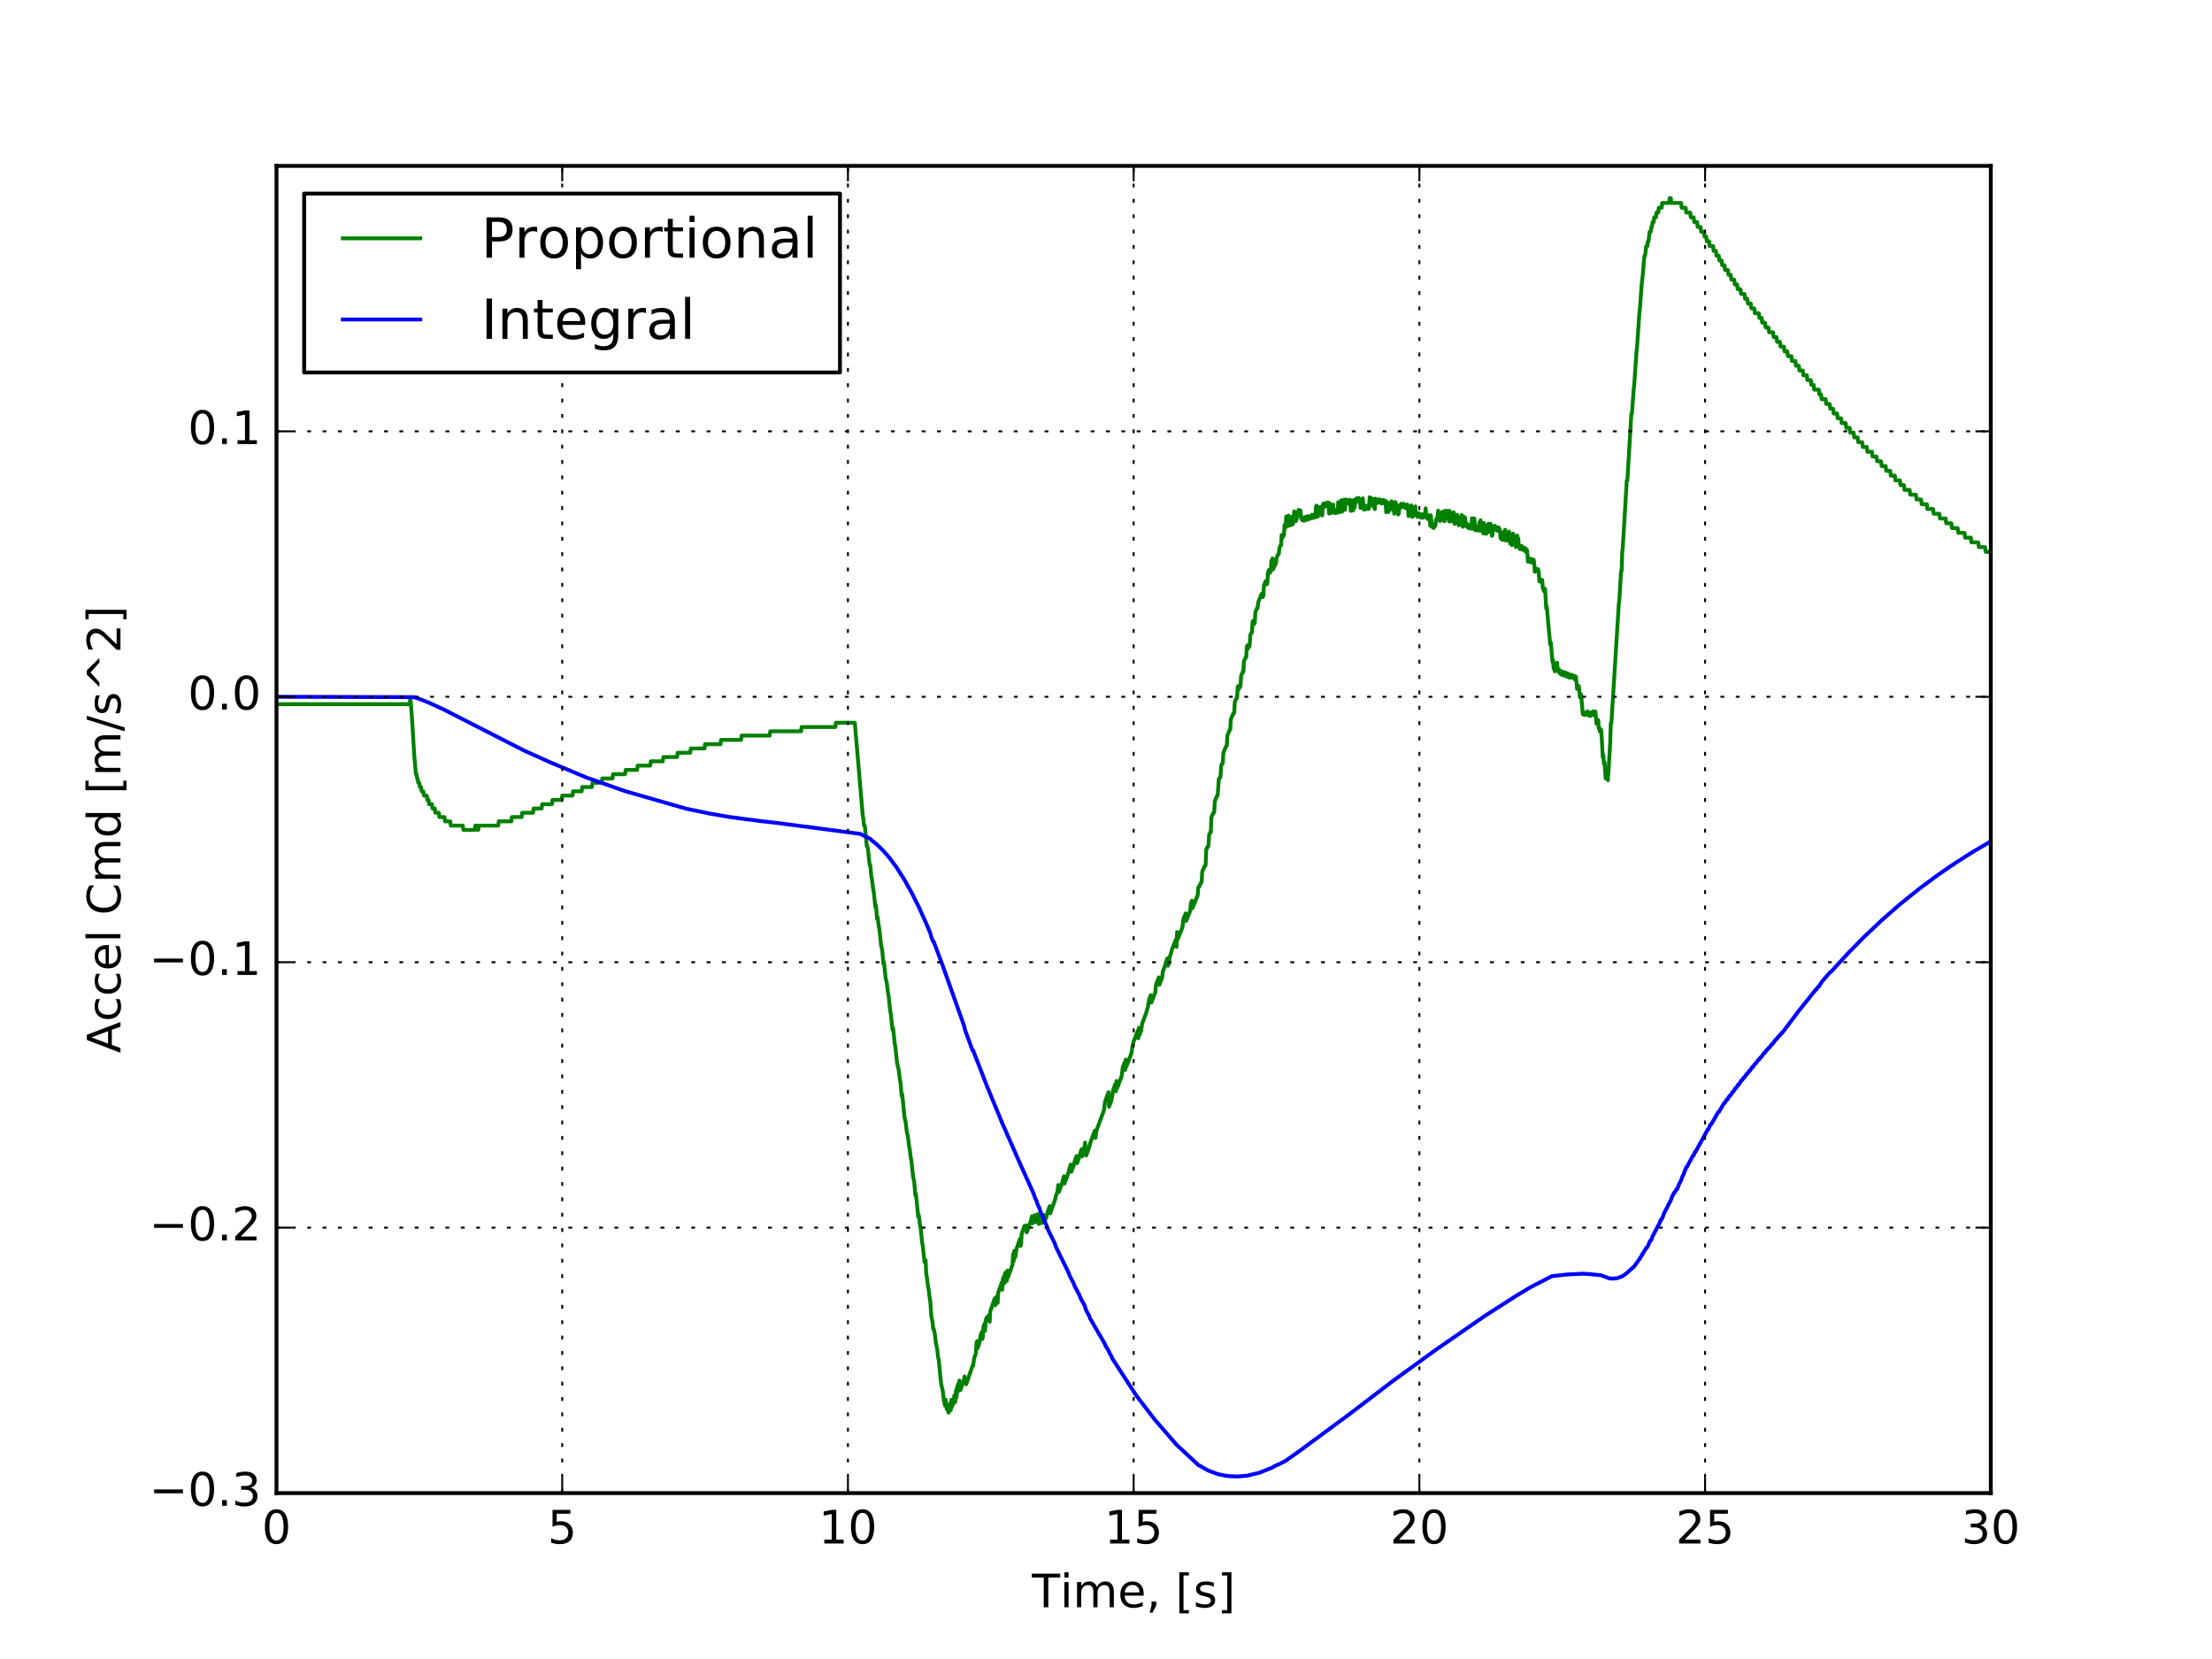 <?xml version="1.0" encoding="utf-8" standalone="no"?>
<!DOCTYPE svg PUBLIC "-//W3C//DTD SVG 1.1//EN"
  "http://www.w3.org/Graphics/SVG/1.1/DTD/svg11.dtd">
<!-- Created with matplotlib (http://matplotlib.org/) -->
<svg height="432pt" version="1.1" viewBox="0 0 576 432" width="576pt" xmlns="http://www.w3.org/2000/svg" xmlns:xlink="http://www.w3.org/1999/xlink">
 <defs>
  <style type="text/css">
*{stroke-linecap:butt;stroke-linejoin:round;stroke-miterlimit:100000;}
  </style>
 </defs>
 <g id="figure_1">
  <g id="patch_1">
   <path d="M 0 432 
L 576 432 
L 576 0 
L 0 0 
z
" style="fill:#ffffff;"/>
  </g>
  <g id="axes_1">
   <g id="patch_2">
    <path d="M 72 388.8 
L 518.4 388.8 
L 518.4 43.2 
L 72 43.2 
z
" style="fill:#ffffff;"/>
   </g>
   <g id="line2d_1">
    <path clip-path="url(#pe196c64281)" d="M 72.149 183.368 
L 106.67 183.368 
L 106.819 182.087 
L 106.968 182.735 
L 107.414 189.149 
L 107.861 196.678 
L 108.307 201.599 
L 108.456 201.599 
L 108.605 202.716 
L 108.754 202.716 
L 108.902 203.832 
L 109.2 203.832 
L 109.349 204.949 
L 109.646 204.949 
L 109.795 206.064 
L 110.242 206.064 
L 110.39 207.18 
L 111.134 207.18 
L 111.283 208.296 
L 111.581 208.296 
L 111.73 209.412 
L 112.474 209.412 
L 112.622 210.527 
L 113.218 210.527 
L 113.366 211.643 
L 114.259 211.643 
L 114.408 212.758 
L 115.747 212.758 
L 115.896 213.874 
L 117.235 213.874 
L 117.384 214.989 
L 120.509 214.989 
L 120.658 216.104 
L 123.634 216.104 
L 123.782 214.989 
L 124.229 214.989 
L 124.378 216.104 
L 124.526 216.104 
L 124.675 214.989 
L 129.734 214.989 
L 129.883 213.874 
L 133.157 213.874 
L 133.306 212.758 
L 135.835 212.758 
L 135.984 211.643 
L 138.811 211.643 
L 138.96 210.527 
L 141.043 210.527 
L 141.192 209.412 
L 143.722 209.412 
L 143.87 208.296 
L 146.251 208.296 
L 146.4 207.18 
L 149.078 207.18 
L 149.227 206.064 
L 151.459 206.064 
L 151.608 204.949 
L 154.138 204.949 
L 154.286 203.832 
L 156.667 203.832 
L 156.816 202.716 
L 159.494 202.716 
L 159.643 201.599 
L 162.768 201.599 
L 162.917 200.484 
L 165.893 200.484 
L 166.042 199.367 
L 169.315 199.367 
L 169.464 198.25 
L 172.589 198.25 
L 172.738 197.133 
L 176.309 197.133 
L 176.458 196.016 
L 179.731 196.016 
L 179.88 194.9 
L 183.451 194.9 
L 183.6 193.782 
L 187.618 193.782 
L 187.766 192.665 
L 192.974 192.665 
L 193.123 191.548 
L 200.414 191.548 
L 200.563 190.431 
L 208.598 190.431 
L 208.747 189.313 
L 217.526 189.313 
L 217.675 188.195 
L 222.586 188.195 
L 224.669 212.468 
L 224.818 213.119 
L 224.966 214.886 
L 225.115 214.886 
L 225.264 215.537 
L 225.71 220.375 
L 225.859 220.375 
L 226.008 221.028 
L 226.454 225.216 
L 226.603 225.216 
L 226.901 228.289 
L 227.05 228.942 
L 227.347 231.364 
L 227.496 232.017 
L 227.942 236.209 
L 228.091 235.747 
L 228.389 239.287 
L 228.538 238.825 
L 228.835 241.25 
L 228.984 241.904 
L 229.43 246.101 
L 229.728 247.411 
L 230.026 250.954 
L 230.174 250.494 
L 230.621 254.693 
L 230.918 256.006 
L 231.216 258.434 
L 231.365 259.092 
L 231.811 263.294 
L 231.96 263.951 
L 232.406 268.155 
L 232.555 267.698 
L 233.002 271.904 
L 233.15 272.562 
L 233.597 276.769 
L 234.043 278.746 
L 234.341 281.181 
L 234.49 281.841 
L 234.787 285.392 
L 234.936 284.936 
L 235.531 290.924 
L 235.829 292.246 
L 236.126 294.683 
L 236.424 296.006 
L 236.722 298.445 
L 236.87 299.107 
L 237.168 301.547 
L 237.317 302.209 
L 237.763 306.428 
L 238.061 307.753 
L 238.358 311.31 
L 238.507 310.858 
L 239.102 316.858 
L 239.251 316.407 
L 239.549 318.851 
L 239.698 319.516 
L 240.144 323.74 
L 240.293 324.405 
L 240.739 328.631 
L 240.888 328.182 
L 241.037 328.182 
L 241.186 331.743 
L 241.334 332.409 
L 241.632 334.856 
L 241.781 335.522 
L 242.078 337.971 
L 242.227 338.637 
L 242.525 342.868 
L 242.822 344.203 
L 242.971 345.985 
L 243.12 345.985 
L 243.418 347.321 
L 243.715 349.772 
L 244.013 351.11 
L 244.31 353.561 
L 244.459 354.23 
L 245.054 360.251 
L 245.501 362.261 
L 245.798 364.715 
L 246.096 366.056 
L 246.245 364.498 
L 246.542 366.955 
L 246.691 366.512 
L 246.989 367.855 
L 247.286 366.97 
L 247.435 365.414 
L 247.584 367.202 
L 247.733 364.53 
L 247.882 366.319 
L 248.328 364.994 
L 248.477 363.437 
L 248.626 365.228 
L 248.774 364.786 
L 248.923 362.113 
L 249.072 363.905 
L 249.221 361.232 
L 249.518 360.351 
L 249.667 362.144 
L 249.816 359.471 
L 250.114 361.942 
L 251.006 359.306 
L 251.155 358.429 
L 251.304 360.227 
L 251.453 359.788 
L 251.602 360.467 
L 253.238 355.659 
L 253.387 355.659 
L 253.685 353.667 
L 254.131 352.36 
L 254.28 349.684 
L 254.429 349.248 
L 254.578 351.054 
L 255.024 349.748 
L 255.322 347.759 
L 255.619 346.889 
L 255.768 348.697 
L 255.917 348.264 
L 256.066 345.587 
L 256.363 344.72 
L 256.512 346.53 
L 256.661 343.853 
L 256.958 342.987 
L 257.107 343.676 
L 257.554 342.378 
L 257.702 344.192 
L 257.851 341.514 
L 259.042 338.062 
L 259.19 339.879 
L 259.488 337.894 
L 259.637 337.463 
L 259.786 339.282 
L 259.934 336.603 
L 260.827 334.025 
L 260.976 335.847 
L 261.125 333.167 
L 261.422 332.309 
L 261.571 334.133 
L 261.72 331.451 
L 261.869 332.149 
L 262.018 331.721 
L 262.166 333.546 
L 262.315 330.864 
L 262.464 332.69 
L 263.654 329.273 
L 263.803 326.59 
L 263.952 328.419 
L 264.101 325.737 
L 264.25 327.567 
L 264.398 327.142 
L 264.696 325.162 
L 265.589 322.611 
L 265.738 324.445 
L 265.886 324.02 
L 266.035 321.337 
L 266.779 319.217 
L 266.928 319.923 
L 267.226 319.077 
L 267.374 320.915 
L 268.416 317.958 
L 268.714 316.694 
L 268.862 318.536 
L 269.16 317.694 
L 269.458 316.431 
L 269.606 318.276 
L 269.904 317.435 
L 270.202 316.175 
L 270.499 318.736 
L 270.648 318.316 
L 270.946 317.059 
L 271.094 316.641 
L 271.243 318.489 
L 271.541 317.653 
L 271.838 316.399 
L 271.987 318.25 
L 272.582 316.581 
L 272.88 315.331 
L 273.326 314.082 
L 273.475 315.936 
L 274.666 312.614 
L 274.963 311.371 
L 275.41 310.13 
L 275.558 308.578 
L 275.707 310.439 
L 276.6 307.961 
L 276.898 306.724 
L 277.046 306.313 
L 277.195 308.177 
L 278.237 305.299 
L 278.534 304.067 
L 278.832 303.247 
L 278.981 305.116 
L 279.576 303.479 
L 279.874 302.252 
L 280.32 301.027 
L 280.469 302.9 
L 281.064 301.269 
L 281.362 300.047 
L 281.659 299.234 
L 281.808 301.111 
L 282.254 299.892 
L 282.552 297.532 
L 282.85 300.886 
L 283.594 298.862 
L 283.891 297.65 
L 285.082 294.424 
L 285.23 296.31 
L 285.528 294.361 
L 287.462 289.146 
L 287.76 286.799 
L 288.653 284.404 
L 288.802 288.197 
L 289.397 286.604 
L 289.546 285.809 
L 289.843 283.866 
L 290.438 282.278 
L 290.587 284.18 
L 290.736 281.485 
L 290.885 283.388 
L 292.075 280.225 
L 292.373 277.89 
L 292.819 276.708 
L 292.968 278.616 
L 293.117 275.92 
L 293.266 277.829 
L 294.605 274.295 
L 294.902 272.359 
L 295.2 271.184 
L 296.242 268.45 
L 296.39 270.368 
L 296.539 267.67 
L 296.688 269.589 
L 297.134 268.42 
L 297.432 266.488 
L 298.474 263.771 
L 298.771 262.608 
L 298.92 262.221 
L 299.218 260.29 
L 299.664 259.131 
L 299.813 261.059 
L 300.854 258.36 
L 301.003 256.433 
L 301.747 254.512 
L 301.896 256.445 
L 302.64 254.53 
L 302.789 252.987 
L 303.384 251.458 
L 303.682 250.312 
L 303.979 249.549 
L 304.128 251.489 
L 304.426 250.728 
L 304.574 249.186 
L 304.872 248.426 
L 305.17 247.285 
L 306.211 244.631 
L 306.36 246.577 
L 306.509 242.711 
L 306.658 244.658 
L 307.848 241.639 
L 307.997 240.886 
L 308.146 239.346 
L 308.741 237.841 
L 308.89 239.795 
L 309.931 237.17 
L 310.08 235.257 
L 310.378 234.509 
L 310.526 236.467 
L 311.866 233.113 
L 312.014 231.202 
L 312.163 230.83 
L 312.312 230.83 
L 312.758 229.717 
L 312.907 229.717 
L 313.056 227.011 
L 313.651 225.53 
L 313.8 225.53 
L 313.949 225.16 
L 314.098 221.284 
L 314.395 220.545 
L 314.544 220.545 
L 314.693 220.175 
L 314.842 217.467 
L 315.139 216.729 
L 315.288 216.729 
L 315.437 212.85 
L 315.883 211.745 
L 316.032 211.745 
L 316.181 211.378 
L 316.33 208.668 
L 316.925 207.198 
L 317.074 207.198 
L 317.371 202.948 
L 317.52 202.581 
L 317.669 202.581 
L 317.818 202.215 
L 317.966 199.504 
L 318.264 198.772 
L 318.413 198.772 
L 318.562 196.059 
L 319.306 194.233 
L 319.454 194.233 
L 319.603 191.52 
L 320.198 190.062 
L 320.347 190.062 
L 320.496 187.348 
L 321.091 185.894 
L 321.24 185.894 
L 321.389 185.531 
L 321.538 182.816 
L 321.984 181.729 
L 322.133 181.729 
L 322.282 179.013 
L 322.43 178.651 
L 322.579 179.466 
L 322.877 178.742 
L 323.026 178.742 
L 323.174 176.026 
L 323.621 174.944 
L 323.77 174.944 
L 323.918 172.226 
L 324.365 171.145 
L 324.514 171.145 
L 324.662 168.428 
L 324.811 168.068 
L 324.96 168.887 
L 325.109 168.528 
L 325.258 168.528 
L 325.406 168.168 
L 325.555 165.45 
L 325.853 164.732 
L 326.002 164.732 
L 326.15 162.013 
L 326.299 161.655 
L 326.448 162.477 
L 326.597 162.477 
L 326.746 162.119 
L 326.894 159.4 
L 327.341 158.326 
L 327.49 158.326 
L 327.638 156.788 
L 328.531 154.648 
L 328.68 155.474 
L 328.829 155.474 
L 328.978 155.118 
L 329.126 152.397 
L 329.573 151.332 
L 329.722 152.16 
L 329.87 152.16 
L 330.019 151.805 
L 330.168 149.083 
L 330.466 148.375 
L 330.614 149.204 
L 330.763 148.85 
L 330.912 148.85 
L 331.061 146.129 
L 331.358 145.421 
L 331.507 148.268 
L 332.102 146.858 
L 332.251 146.858 
L 332.4 145.32 
L 332.846 144.265 
L 332.995 144.265 
L 333.144 142.727 
L 333.442 142.025 
L 333.59 142.025 
L 333.739 139.301 
L 333.888 140.137 
L 334.186 139.436 
L 334.334 139.436 
L 334.483 136.712 
L 334.632 137.549 
L 334.781 137.199 
L 334.93 134.475 
L 335.078 135.313 
L 335.227 134.963 
L 335.376 136.988 
L 335.525 134.264 
L 335.674 136.291 
L 335.822 134.754 
L 335.971 136.781 
L 336.269 136.084 
L 336.418 134.547 
L 336.566 136.576 
L 336.864 135.88 
L 337.013 133.155 
L 337.162 135.185 
L 337.31 133.65 
L 337.459 135.681 
L 337.608 135.333 
L 337.757 133.798 
L 338.203 132.759 
L 338.352 133.603 
L 338.65 132.911 
L 338.798 134.945 
L 338.947 134.6 
L 339.096 135.445 
L 339.394 134.755 
L 339.542 135.6 
L 339.989 134.568 
L 340.138 135.415 
L 340.584 134.384 
L 340.733 135.232 
L 341.03 134.546 
L 341.179 135.052 
L 341.626 134.026 
L 341.774 134.876 
L 341.923 134.876 
L 342.37 133.852 
L 342.518 134.703 
L 342.667 131.978 
L 342.816 131.638 
L 342.965 132.49 
L 343.114 134.535 
L 343.56 133.515 
L 343.709 131.983 
L 343.858 134.029 
L 344.006 133.69 
L 344.155 132.158 
L 344.304 134.205 
L 344.453 131.48 
L 344.602 131.141 
L 344.75 131.996 
L 345.197 130.983 
L 345.346 131.839 
L 345.792 130.827 
L 345.941 131.686 
L 346.09 133.738 
L 346.238 131.011 
L 346.387 133.064 
L 346.536 131.534 
L 346.685 133.587 
L 346.982 132.916 
L 347.131 131.386 
L 347.28 133.441 
L 347.578 132.771 
L 347.726 133.631 
L 348.173 132.628 
L 348.322 133.489 
L 348.47 130.764 
L 348.619 132.822 
L 348.768 132.49 
L 348.917 133.352 
L 349.066 133.019 
L 349.214 130.294 
L 349.512 133.219 
L 349.661 130.493 
L 349.81 130.162 
L 349.958 131.026 
L 350.107 130.695 
L 350.256 132.758 
L 350.405 130.032 
L 350.554 130.899 
L 350.851 130.237 
L 351 131.104 
L 351.446 130.113 
L 351.595 130.981 
L 351.744 133.047 
L 351.893 130.322 
L 352.042 132.389 
L 352.19 132.06 
L 352.339 132.929 
L 352.488 130.204 
L 352.637 132.272 
L 352.786 131.943 
L 352.934 130.417 
L 353.232 129.762 
L 353.381 130.633 
L 353.827 129.651 
L 353.976 130.524 
L 354.125 130.197 
L 354.274 132.269 
L 354.422 130.743 
L 354.869 129.765 
L 355.166 132.713 
L 355.613 131.738 
L 355.762 132.613 
L 356.208 131.639 
L 356.357 132.516 
L 356.506 132.193 
L 356.654 129.468 
L 356.803 131.546 
L 356.952 130.021 
L 357.101 129.699 
L 357.25 130.577 
L 357.547 129.932 
L 357.696 132.012 
L 357.845 130.488 
L 357.994 132.57 
L 358.142 129.844 
L 358.291 130.724 
L 358.589 130.081 
L 358.738 130.962 
L 359.184 129.999 
L 359.333 130.882 
L 359.63 130.241 
L 359.779 131.125 
L 360.226 130.166 
L 360.374 131.05 
L 360.672 130.412 
L 360.821 131.296 
L 360.97 133.385 
L 361.118 130.66 
L 361.267 132.749 
L 361.416 131.228 
L 361.565 133.317 
L 361.862 132.683 
L 362.011 131.161 
L 362.309 130.527 
L 362.458 132.619 
L 362.606 131.099 
L 362.755 130.782 
L 363.053 133.765 
L 363.202 131.04 
L 363.35 130.724 
L 363.499 131.614 
L 363.648 131.299 
L 363.797 133.394 
L 363.946 133.079 
L 364.094 133.97 
L 364.243 133.656 
L 364.392 132.137 
L 364.838 131.195 
L 364.987 132.087 
L 365.434 131.148 
L 365.582 132.042 
L 365.88 131.417 
L 366.029 132.312 
L 366.475 131.376 
L 366.624 132.271 
L 366.773 134.374 
L 367.219 133.442 
L 367.368 134.339 
L 367.517 131.614 
L 367.814 134.616 
L 368.112 133.997 
L 368.261 132.48 
L 368.558 131.861 
L 368.707 133.969 
L 368.856 133.661 
L 369.005 134.56 
L 369.154 134.56 
L 369.451 133.636 
L 369.6 134.538 
L 369.898 133.924 
L 370.046 134.826 
L 370.195 134.826 
L 370.493 133.905 
L 370.642 134.808 
L 371.088 133.891 
L 371.237 132.375 
L 371.386 134.489 
L 371.534 134.185 
L 371.683 135.089 
L 371.981 134.175 
L 372.13 135.082 
L 372.278 134.777 
L 372.427 136.894 
L 372.576 134.169 
L 372.874 137.194 
L 373.171 136.588 
L 373.32 137.496 
L 373.618 136.891 
L 373.766 136.891 
L 373.915 135.379 
L 374.362 134.474 
L 374.51 132.961 
L 374.659 135.083 
L 374.808 134.782 
L 374.957 135.693 
L 375.403 134.792 
L 375.552 133.28 
L 375.701 135.404 
L 375.998 134.806 
L 376.147 135.719 
L 376.296 132.995 
L 376.445 133.909 
L 376.891 133.013 
L 377.04 135.141 
L 377.189 133.63 
L 377.338 135.759 
L 377.486 133.034 
L 377.635 133.95 
L 377.784 133.653 
L 377.933 135.783 
L 378.082 135.487 
L 378.23 133.976 
L 378.528 133.383 
L 378.677 134.302 
L 378.826 136.434 
L 379.272 135.547 
L 379.421 134.038 
L 379.57 136.172 
L 379.718 134.662 
L 379.867 136.797 
L 380.165 136.209 
L 380.314 136.209 
L 380.462 134.406 
L 380.611 134.113 
L 380.76 135.035 
L 380.909 137.172 
L 381.058 134.449 
L 381.206 136.587 
L 381.355 135.079 
L 381.504 134.786 
L 381.653 136.926 
L 381.95 136.342 
L 382.099 137.266 
L 382.397 136.683 
L 382.546 137.608 
L 382.992 136.737 
L 383.141 137.663 
L 383.29 134.939 
L 383.438 137.083 
L 383.587 135.576 
L 383.736 137.72 
L 383.885 134.997 
L 384.182 138.071 
L 384.629 137.205 
L 384.778 138.134 
L 385.075 137.558 
L 385.224 136.053 
L 385.373 138.202 
L 385.522 135.478 
L 385.67 137.628 
L 385.819 136.122 
L 385.968 138.272 
L 386.117 136.767 
L 386.266 138.918 
L 386.414 136.195 
L 386.563 138.347 
L 386.712 138.061 
L 386.861 138.061 
L 387.01 138.995 
L 387.158 138.709 
L 387.307 136.921 
L 387.605 136.352 
L 387.754 138.506 
L 387.902 137.003 
L 388.2 136.435 
L 388.498 139.528 
L 388.646 139.244 
L 388.795 137.741 
L 389.242 136.893 
L 389.39 137.831 
L 389.688 137.268 
L 389.837 138.207 
L 390.283 137.363 
L 390.432 138.304 
L 390.581 138.023 
L 390.73 140.185 
L 391.027 139.625 
L 391.176 140.567 
L 391.474 140.007 
L 391.622 138.506 
L 391.771 140.67 
L 391.92 137.948 
L 392.069 140.113 
L 392.218 138.613 
L 392.366 140.779 
L 392.515 140.5 
L 392.664 139 
L 392.962 138.445 
L 393.259 141.558 
L 393.408 141.282 
L 393.557 139.782 
L 393.706 141.951 
L 393.854 141.676 
L 394.003 138.953 
L 394.152 141.124 
L 394.301 139.624 
L 394.45 141.795 
L 394.598 141.52 
L 394.747 142.468 
L 394.896 142.193 
L 395.045 139.471 
L 395.194 140.421 
L 395.342 140.146 
L 395.491 142.32 
L 395.64 142.046 
L 395.789 142.996 
L 396.235 142.176 
L 396.384 143.127 
L 396.682 142.582 
L 396.83 143.262 
L 397.128 142.718 
L 397.277 143.672 
L 397.574 143.129 
L 397.723 144.083 
L 397.872 146.263 
L 398.318 145.451 
L 398.467 146.407 
L 398.914 145.598 
L 399.062 146.554 
L 399.211 146.286 
L 399.36 145.747 
L 399.509 146.706 
L 399.658 148.89 
L 400.104 148.086 
L 400.253 148.778 
L 400.55 148.244 
L 400.699 149.204 
L 400.848 151.391 
L 401.146 150.859 
L 401.294 151.554 
L 401.592 151.023 
L 401.741 153.212 
L 401.89 152.948 
L 402.038 153.911 
L 402.336 153.382 
L 402.634 158.465 
L 402.782 157.938 
L 403.229 163.026 
L 403.675 167.856 
L 403.824 167.334 
L 404.27 172.432 
L 404.419 171.912 
L 404.568 174.109 
L 404.717 173.849 
L 404.866 174.818 
L 405.014 174.56 
L 405.163 174.56 
L 405.312 172.814 
L 405.461 172.555 
L 405.61 174.754 
L 405.907 174.238 
L 406.056 175.21 
L 406.354 174.695 
L 406.502 175.667 
L 406.949 174.897 
L 407.098 175.87 
L 407.544 175.103 
L 407.693 176.077 
L 408.139 175.312 
L 408.288 176.287 
L 408.437 176.033 
L 408.586 175.525 
L 408.734 176.502 
L 409.181 175.741 
L 409.33 175.741 
L 409.478 176.466 
L 409.627 176.213 
L 409.776 176.213 
L 409.925 175.961 
L 410.074 176.94 
L 410.222 176.689 
L 410.371 176.184 
L 410.669 179.377 
L 411.115 178.624 
L 411.413 181.57 
L 411.71 180.821 
L 412.157 185.987 
L 412.306 185.491 
L 412.454 185.491 
L 412.603 186.227 
L 412.901 185.732 
L 413.05 185.732 
L 413.347 185.237 
L 413.496 186.224 
L 413.942 185.485 
L 414.091 186.472 
L 414.835 185.245 
L 414.984 186.234 
L 415.282 185.501 
L 415.43 185.256 
L 415.728 188.473 
L 415.877 188.23 
L 416.174 187.5 
L 416.323 189.728 
L 416.472 189.486 
L 416.621 190.478 
L 416.918 189.994 
L 417.067 191.741 
L 417.365 197.195 
L 417.514 196.714 
L 417.662 198.945 
L 417.811 198.466 
L 418.109 202.69 
L 418.406 202.213 
L 418.704 203.154 
L 419.299 193.264 
L 419.448 188.317 
L 419.597 188.317 
L 421.531 157.358 
L 421.68 156.118 
L 422.126 148.677 
L 422.275 148.677 
L 422.424 143.714 
L 422.573 142.474 
L 423.614 125.09 
L 423.763 125.09 
L 424.805 107.686 
L 424.954 107.686 
L 425.4 101.465 
L 425.549 100.22 
L 426.144 91.506 
L 426.293 90.261 
L 426.888 81.541 
L 427.037 80.295 
L 427.483 74.062 
L 427.781 71.568 
L 428.078 67.827 
L 428.227 66.579 
L 428.376 66.579 
L 428.674 64.085 
L 428.971 64.085 
L 429.12 62.837 
L 429.269 62.837 
L 429.566 60.341 
L 429.864 60.341 
L 430.013 59.094 
L 430.162 59.094 
L 430.31 57.846 
L 430.608 57.846 
L 430.757 56.597 
L 431.203 56.597 
L 431.352 55.349 
L 431.798 55.349 
L 431.947 54.1 
L 432.691 54.1 
L 432.84 52.852 
L 434.626 52.852 
L 434.774 51.604 
L 435.072 51.604 
L 435.221 52.852 
L 437.75 52.852 
L 437.899 54.1 
L 438.941 54.1 
L 439.09 55.349 
L 440.131 55.349 
L 440.28 56.597 
L 441.024 56.597 
L 441.173 57.846 
L 441.917 57.846 
L 442.066 59.094 
L 442.81 59.094 
L 442.958 60.341 
L 443.702 60.341 
L 443.851 61.589 
L 444.298 61.589 
L 444.446 62.837 
L 445.042 62.837 
L 445.19 64.085 
L 446.083 64.085 
L 446.232 65.332 
L 446.827 65.332 
L 446.976 66.579 
L 447.571 66.579 
L 447.72 67.827 
L 448.315 67.827 
L 448.464 69.074 
L 449.059 69.074 
L 449.208 70.322 
L 449.952 70.322 
L 450.101 71.568 
L 450.696 71.568 
L 450.845 72.815 
L 451.589 72.815 
L 451.738 74.062 
L 452.333 74.062 
L 452.482 75.309 
L 453.226 75.309 
L 453.374 76.555 
L 454.267 76.555 
L 454.416 77.802 
L 455.011 77.802 
L 455.16 79.048 
L 455.904 79.048 
L 456.053 80.295 
L 456.797 80.295 
L 456.946 81.541 
L 457.987 81.541 
L 458.136 82.786 
L 458.731 82.786 
L 458.88 84.032 
L 459.624 84.032 
L 459.773 85.278 
L 460.517 85.278 
L 460.666 86.524 
L 461.707 86.524 
L 461.856 87.769 
L 462.6 87.769 
L 462.749 89.015 
L 463.493 89.015 
L 463.642 90.261 
L 464.534 90.261 
L 464.683 91.506 
L 465.427 91.506 
L 465.576 92.752 
L 466.469 92.752 
L 466.618 93.996 
L 467.51 93.996 
L 467.659 95.241 
L 468.403 95.241 
L 468.552 96.486 
L 469.445 96.486 
L 469.594 97.731 
L 470.486 97.731 
L 470.635 98.975 
L 471.528 98.975 
L 471.677 100.22 
L 472.272 100.22 
L 472.421 101.465 
L 473.611 101.465 
L 473.76 102.709 
L 474.206 102.709 
L 474.355 103.954 
L 475.397 103.954 
L 475.546 105.197 
L 476.438 105.197 
L 476.587 106.442 
L 477.331 106.442 
L 477.48 107.686 
L 478.373 107.686 
L 478.522 108.93 
L 479.414 108.93 
L 479.563 110.173 
L 480.605 110.173 
L 480.754 111.417 
L 481.646 111.417 
L 481.795 112.66 
L 482.688 112.66 
L 482.837 113.904 
L 483.73 113.904 
L 483.878 115.148 
L 484.92 115.148 
L 485.069 116.39 
L 486.11 116.39 
L 486.259 117.633 
L 487.45 117.633 
L 487.598 118.877 
L 488.64 118.877 
L 488.789 120.12 
L 489.83 120.12 
L 489.979 121.362 
L 491.021 121.362 
L 491.17 122.605 
L 492.211 122.605 
L 492.36 123.848 
L 493.402 123.848 
L 493.55 125.09 
L 494.741 125.09 
L 494.89 126.332 
L 495.782 126.332 
L 495.931 127.574 
L 497.27 127.574 
L 497.419 128.817 
L 498.907 128.817 
L 499.056 130.059 
L 500.246 130.059 
L 500.395 131.301 
L 501.734 131.301 
L 501.883 132.542 
L 503.371 132.542 
L 503.52 133.784 
L 505.008 133.784 
L 505.157 135.026 
L 506.645 135.026 
L 506.794 136.268 
L 508.133 136.268 
L 508.282 137.509 
L 509.77 137.509 
L 509.918 138.75 
L 511.555 138.75 
L 511.704 139.992 
L 513.192 139.992 
L 513.341 141.233 
L 515.126 141.233 
L 515.275 142.474 
L 516.912 142.474 
L 517.061 143.714 
L 518.4 143.714 
L 518.4 143.714 
" style="fill:none;stroke:#008000;stroke-linecap:square;"/>
   </g>
   <g id="line2d_2">
    <path clip-path="url(#pe196c64281)" d="M 72.149 181.44 
L 107.712 181.533 
L 109.051 181.947 
L 111.581 182.927 
L 115.598 184.782 
L 120.062 187.066 
L 136.43 195.43 
L 143.424 198.574 
L 152.65 202.45 
L 162.768 206.014 
L 178.69 210.588 
L 184.79 211.852 
L 189.998 212.755 
L 190.891 212.858 
L 193.867 213.282 
L 194.76 213.375 
L 198.48 213.863 
L 199.373 213.956 
L 201.902 214.24 
L 214.997 215.949 
L 224.074 217.15 
L 224.52 217.398 
L 226.603 218.424 
L 226.901 218.74 
L 228.389 219.949 
L 230.026 221.547 
L 231.662 223.44 
L 233.448 225.856 
L 235.382 228.876 
L 237.466 232.595 
L 239.4 236.484 
L 241.483 241.142 
L 242.227 242.927 
L 242.525 244.03 
L 242.971 245.154 
L 243.12 245.154 
L 245.501 251.513 
L 251.006 267.009 
L 251.304 268.233 
L 253.238 273.506 
L 253.387 273.506 
L 256.958 282.707 
L 260.976 292.452 
L 265.44 302.608 
L 269.16 310.838 
L 269.458 311.768 
L 269.904 312.704 
L 270.202 313.632 
L 270.648 314.572 
L 270.946 315.506 
L 271.541 316.753 
L 271.838 317.682 
L 272.582 319.238 
L 272.88 320.159 
L 274.666 323.807 
L 274.963 324.701 
L 278.237 331.36 
L 278.534 332.204 
L 279.576 334.165 
L 279.874 334.996 
L 281.064 337.197 
L 281.362 338.013 
L 282.403 339.907 
L 282.85 341.248 
L 283.594 342.599 
L 283.891 343.397 
L 287.462 349.533 
L 287.611 349.775 
L 287.909 350.497 
L 288.653 351.68 
L 288.95 352.406 
L 289.397 353.129 
L 289.694 353.84 
L 295.944 363.475 
L 300.706 369.676 
L 306.36 376.196 
L 312.163 381.604 
L 312.312 381.604 
L 313.205 382.142 
L 314.246 382.725 
L 315.139 383.145 
L 315.437 383.216 
L 316.776 383.736 
L 317.52 383.944 
L 317.966 384.032 
L 319.306 384.298 
L 320.347 384.404 
L 322.282 384.475 
L 324.662 384.28 
L 327.936 383.5 
L 331.358 382.129 
L 331.805 381.821 
L 332.846 381.333 
L 333.144 381.245 
L 334.186 380.689 
L 334.483 380.587 
L 338.203 377.969 
L 351.744 367.975 
L 362.755 359.56 
L 373.915 351.472 
L 386.563 342.715 
L 394.896 337.375 
L 398.616 335.146 
L 404.122 332.306 
L 408.139 331.868 
L 412.157 331.666 
L 413.942 331.781 
L 416.918 332.072 
L 419.002 332.867 
L 419.894 332.956 
L 421.085 332.841 
L 422.424 332.351 
L 423.466 331.623 
L 425.549 329.759 
L 426.888 327.906 
L 428.376 325.461 
L 428.674 324.938 
L 428.822 324.938 
L 429.269 324.143 
L 429.566 323.335 
L 429.715 323.063 
L 429.864 323.063 
L 430.013 322.789 
L 430.31 321.964 
L 432.245 318.306 
L 432.394 317.735 
L 432.542 317.735 
L 432.989 316.874 
L 433.286 316.009 
L 435.072 312.544 
L 435.37 311.677 
L 435.965 310.525 
L 436.114 310.525 
L 436.56 309.66 
L 436.709 309.66 
L 436.858 309.372 
L 437.155 308.508 
L 437.75 307.356 
L 438.048 306.497 
L 438.346 305.927 
L 438.643 305.071 
L 438.792 304.785 
L 439.09 303.932 
L 439.238 303.932 
L 440.875 300.839 
L 441.024 300.839 
L 441.173 300.562 
L 441.322 300.008 
L 441.47 300.008 
L 444.744 294.033 
L 444.893 294.033 
L 445.19 293.239 
L 445.488 292.713 
L 445.637 292.713 
L 447.422 289.594 
L 447.571 289.594 
L 448.91 287.314 
L 449.059 287.314 
L 449.654 286.318 
L 449.803 286.318 
L 450.398 285.331 
L 450.547 285.331 
L 451.142 284.354 
L 451.291 284.354 
L 451.886 283.386 
L 452.035 283.386 
L 452.63 282.43 
L 452.779 282.43 
L 453.523 281.246 
L 453.672 281.246 
L 454.118 280.541 
L 454.267 280.541 
L 454.862 279.612 
L 455.011 279.612 
L 455.458 278.924 
L 455.606 278.924 
L 456.35 277.785 
L 456.499 277.785 
L 457.094 276.884 
L 457.243 276.884 
L 457.838 275.988 
L 457.987 275.988 
L 458.434 275.325 
L 458.582 275.325 
L 459.326 274.231 
L 459.475 274.231 
L 460.07 273.366 
L 460.219 273.366 
L 460.666 272.723 
L 460.814 272.723 
L 461.41 271.872 
L 461.558 271.872 
L 462.451 270.609 
L 462.6 270.609 
L 463.195 269.781 
L 463.344 269.781 
L 463.939 268.961 
L 464.088 268.961 
L 468.403 263.216 
L 472.867 257.65 
L 473.016 257.65 
L 473.314 257.112 
L 473.462 256.933 
L 473.611 256.933 
L 473.909 256.403 
L 474.058 256.227 
L 474.355 255.7 
L 476.587 253.12 
L 476.736 253.12 
L 481.051 248.404 
L 485.366 244.012 
L 489.979 239.639 
L 494.741 235.472 
L 499.8 231.411 
L 504.264 228.094 
L 508.43 225.206 
L 508.579 225.206 
L 508.877 224.91 
L 513.787 221.788 
L 518.4 219.083 
L 518.4 219.083 
" style="fill:none;stroke:#0000ff;stroke-linecap:square;"/>
   </g>
   <g id="patch_3">
    <path d="M 72 43.2 
L 518.4 43.2 
" style="fill:none;stroke:#000000;stroke-linecap:square;stroke-linejoin:miter;"/>
   </g>
   <g id="patch_4">
    <path d="M 518.4 388.8 
L 518.4 43.2 
" style="fill:none;stroke:#000000;stroke-linecap:square;stroke-linejoin:miter;"/>
   </g>
   <g id="patch_5">
    <path d="M 72 388.8 
L 518.4 388.8 
" style="fill:none;stroke:#000000;stroke-linecap:square;stroke-linejoin:miter;"/>
   </g>
   <g id="patch_6">
    <path d="M 72 388.8 
L 72 43.2 
" style="fill:none;stroke:#000000;stroke-linecap:square;stroke-linejoin:miter;"/>
   </g>
   <g id="matplotlib.axis_1">
    <g id="xtick_1">
     <g id="line2d_3">
      <path clip-path="url(#pe196c64281)" d="M 72 388.8 
L 72 43.2 
" style="fill:none;stroke:#000000;stroke-dasharray:1,3;stroke-dashoffset:0.0;stroke-width:0.5;"/>
     </g>
     <g id="line2d_4">
      <defs>
       <path d="M 0 0 
L 0 -4 
" id="mcc09fa58c7" style="stroke:#000000;stroke-width:0.5;"/>
      </defs>
      <g>
       <use style="stroke:#000000;stroke-width:0.5;" x="72.0" xlink:href="#mcc09fa58c7" y="388.8"/>
      </g>
     </g>
     <g id="line2d_5">
      <defs>
       <path d="M 0 0 
L 0 4 
" id="m50f4092221" style="stroke:#000000;stroke-width:0.5;"/>
      </defs>
      <g>
       <use style="stroke:#000000;stroke-width:0.5;" x="72.0" xlink:href="#m50f4092221" y="43.2"/>
      </g>
     </g>
     <g id="text_1">
      <!-- 0 -->
      <defs>
       <path d="M 31.781 66.406 
Q 24.172 66.406 20.328 58.906 
Q 16.5 51.422 16.5 36.375 
Q 16.5 21.391 20.328 13.891 
Q 24.172 6.391 31.781 6.391 
Q 39.453 6.391 43.281 13.891 
Q 47.125 21.391 47.125 36.375 
Q 47.125 51.422 43.281 58.906 
Q 39.453 66.406 31.781 66.406 
M 31.781 74.219 
Q 44.047 74.219 50.516 64.516 
Q 56.984 54.828 56.984 36.375 
Q 56.984 17.969 50.516 8.266 
Q 44.047 -1.422 31.781 -1.422 
Q 19.531 -1.422 13.062 8.266 
Q 6.594 17.969 6.594 36.375 
Q 6.594 54.828 13.062 64.516 
Q 19.531 74.219 31.781 74.219 
" id="BitstreamVeraSans-Roman-30"/>
      </defs>
      <g transform="translate(68.183 401.918)scale(0.12 -0.12)">
       <use xlink:href="#BitstreamVeraSans-Roman-30"/>
      </g>
     </g>
    </g>
    <g id="xtick_2">
     <g id="line2d_6">
      <path clip-path="url(#pe196c64281)" d="M 146.4 388.8 
L 146.4 43.2 
" style="fill:none;stroke:#000000;stroke-dasharray:1,3;stroke-dashoffset:0.0;stroke-width:0.5;"/>
     </g>
     <g id="line2d_7">
      <g>
       <use style="stroke:#000000;stroke-width:0.5;" x="146.4" xlink:href="#mcc09fa58c7" y="388.8"/>
      </g>
     </g>
     <g id="line2d_8">
      <g>
       <use style="stroke:#000000;stroke-width:0.5;" x="146.4" xlink:href="#m50f4092221" y="43.2"/>
      </g>
     </g>
     <g id="text_2">
      <!-- 5 -->
      <defs>
       <path d="M 10.797 72.906 
L 49.516 72.906 
L 49.516 64.594 
L 19.828 64.594 
L 19.828 46.734 
Q 21.969 47.469 24.109 47.828 
Q 26.266 48.188 28.422 48.188 
Q 40.625 48.188 47.75 41.5 
Q 54.891 34.812 54.891 23.391 
Q 54.891 11.625 47.562 5.094 
Q 40.234 -1.422 26.906 -1.422 
Q 22.312 -1.422 17.547 -0.641 
Q 12.797 0.141 7.719 1.703 
L 7.719 11.625 
Q 12.109 9.234 16.797 8.062 
Q 21.484 6.891 26.703 6.891 
Q 35.156 6.891 40.078 11.328 
Q 45.016 15.766 45.016 23.391 
Q 45.016 31 40.078 35.438 
Q 35.156 39.891 26.703 39.891 
Q 22.75 39.891 18.812 39.016 
Q 14.891 38.141 10.797 36.281 
z
" id="BitstreamVeraSans-Roman-35"/>
      </defs>
      <g transform="translate(142.583 401.918)scale(0.12 -0.12)">
       <use xlink:href="#BitstreamVeraSans-Roman-35"/>
      </g>
     </g>
    </g>
    <g id="xtick_3">
     <g id="line2d_9">
      <path clip-path="url(#pe196c64281)" d="M 220.8 388.8 
L 220.8 43.2 
" style="fill:none;stroke:#000000;stroke-dasharray:1,3;stroke-dashoffset:0.0;stroke-width:0.5;"/>
     </g>
     <g id="line2d_10">
      <g>
       <use style="stroke:#000000;stroke-width:0.5;" x="220.8" xlink:href="#mcc09fa58c7" y="388.8"/>
      </g>
     </g>
     <g id="line2d_11">
      <g>
       <use style="stroke:#000000;stroke-width:0.5;" x="220.8" xlink:href="#m50f4092221" y="43.2"/>
      </g>
     </g>
     <g id="text_3">
      <!-- 10 -->
      <defs>
       <path d="M 12.406 8.297 
L 28.516 8.297 
L 28.516 63.922 
L 10.984 60.406 
L 10.984 69.391 
L 28.422 72.906 
L 38.281 72.906 
L 38.281 8.297 
L 54.391 8.297 
L 54.391 0 
L 12.406 0 
z
" id="BitstreamVeraSans-Roman-31"/>
      </defs>
      <g transform="translate(213.165 401.918)scale(0.12 -0.12)">
       <use xlink:href="#BitstreamVeraSans-Roman-31"/>
       <use x="63.623" xlink:href="#BitstreamVeraSans-Roman-30"/>
      </g>
     </g>
    </g>
    <g id="xtick_4">
     <g id="line2d_12">
      <path clip-path="url(#pe196c64281)" d="M 295.2 388.8 
L 295.2 43.2 
" style="fill:none;stroke:#000000;stroke-dasharray:1,3;stroke-dashoffset:0.0;stroke-width:0.5;"/>
     </g>
     <g id="line2d_13">
      <g>
       <use style="stroke:#000000;stroke-width:0.5;" x="295.2" xlink:href="#mcc09fa58c7" y="388.8"/>
      </g>
     </g>
     <g id="line2d_14">
      <g>
       <use style="stroke:#000000;stroke-width:0.5;" x="295.2" xlink:href="#m50f4092221" y="43.2"/>
      </g>
     </g>
     <g id="text_4">
      <!-- 15 -->
      <g transform="translate(287.565 401.918)scale(0.12 -0.12)">
       <use xlink:href="#BitstreamVeraSans-Roman-31"/>
       <use x="63.623" xlink:href="#BitstreamVeraSans-Roman-35"/>
      </g>
     </g>
    </g>
    <g id="xtick_5">
     <g id="line2d_15">
      <path clip-path="url(#pe196c64281)" d="M 369.6 388.8 
L 369.6 43.2 
" style="fill:none;stroke:#000000;stroke-dasharray:1,3;stroke-dashoffset:0.0;stroke-width:0.5;"/>
     </g>
     <g id="line2d_16">
      <g>
       <use style="stroke:#000000;stroke-width:0.5;" x="369.6" xlink:href="#mcc09fa58c7" y="388.8"/>
      </g>
     </g>
     <g id="line2d_17">
      <g>
       <use style="stroke:#000000;stroke-width:0.5;" x="369.6" xlink:href="#m50f4092221" y="43.2"/>
      </g>
     </g>
     <g id="text_5">
      <!-- 20 -->
      <defs>
       <path d="M 19.188 8.297 
L 53.609 8.297 
L 53.609 0 
L 7.328 0 
L 7.328 8.297 
Q 12.938 14.109 22.625 23.891 
Q 32.328 33.688 34.812 36.531 
Q 39.547 41.844 41.422 45.531 
Q 43.312 49.219 43.312 52.781 
Q 43.312 58.594 39.234 62.25 
Q 35.156 65.922 28.609 65.922 
Q 23.969 65.922 18.812 64.312 
Q 13.672 62.703 7.812 59.422 
L 7.812 69.391 
Q 13.766 71.781 18.938 73 
Q 24.125 74.219 28.422 74.219 
Q 39.75 74.219 46.484 68.547 
Q 53.219 62.891 53.219 53.422 
Q 53.219 48.922 51.531 44.891 
Q 49.859 40.875 45.406 35.406 
Q 44.188 33.984 37.641 27.219 
Q 31.109 20.453 19.188 8.297 
" id="BitstreamVeraSans-Roman-32"/>
      </defs>
      <g transform="translate(361.965 401.918)scale(0.12 -0.12)">
       <use xlink:href="#BitstreamVeraSans-Roman-32"/>
       <use x="63.623" xlink:href="#BitstreamVeraSans-Roman-30"/>
      </g>
     </g>
    </g>
    <g id="xtick_6">
     <g id="line2d_18">
      <path clip-path="url(#pe196c64281)" d="M 444 388.8 
L 444 43.2 
" style="fill:none;stroke:#000000;stroke-dasharray:1,3;stroke-dashoffset:0.0;stroke-width:0.5;"/>
     </g>
     <g id="line2d_19">
      <g>
       <use style="stroke:#000000;stroke-width:0.5;" x="444.0" xlink:href="#mcc09fa58c7" y="388.8"/>
      </g>
     </g>
     <g id="line2d_20">
      <g>
       <use style="stroke:#000000;stroke-width:0.5;" x="444.0" xlink:href="#m50f4092221" y="43.2"/>
      </g>
     </g>
     <g id="text_6">
      <!-- 25 -->
      <g transform="translate(436.365 401.918)scale(0.12 -0.12)">
       <use xlink:href="#BitstreamVeraSans-Roman-32"/>
       <use x="63.623" xlink:href="#BitstreamVeraSans-Roman-35"/>
      </g>
     </g>
    </g>
    <g id="xtick_7">
     <g id="line2d_21">
      <path clip-path="url(#pe196c64281)" d="M 518.4 388.8 
L 518.4 43.2 
" style="fill:none;stroke:#000000;stroke-dasharray:1,3;stroke-dashoffset:0.0;stroke-width:0.5;"/>
     </g>
     <g id="line2d_22">
      <g>
       <use style="stroke:#000000;stroke-width:0.5;" x="518.4" xlink:href="#mcc09fa58c7" y="388.8"/>
      </g>
     </g>
     <g id="line2d_23">
      <g>
       <use style="stroke:#000000;stroke-width:0.5;" x="518.4" xlink:href="#m50f4092221" y="43.2"/>
      </g>
     </g>
     <g id="text_7">
      <!-- 30 -->
      <defs>
       <path d="M 40.578 39.312 
Q 47.656 37.797 51.625 33 
Q 55.609 28.219 55.609 21.188 
Q 55.609 10.406 48.188 4.484 
Q 40.766 -1.422 27.094 -1.422 
Q 22.516 -1.422 17.656 -0.516 
Q 12.797 0.391 7.625 2.203 
L 7.625 11.719 
Q 11.719 9.328 16.594 8.109 
Q 21.484 6.891 26.812 6.891 
Q 36.078 6.891 40.938 10.547 
Q 45.797 14.203 45.797 21.188 
Q 45.797 27.641 41.281 31.266 
Q 36.766 34.906 28.719 34.906 
L 20.219 34.906 
L 20.219 43.016 
L 29.109 43.016 
Q 36.375 43.016 40.234 45.922 
Q 44.094 48.828 44.094 54.297 
Q 44.094 59.906 40.109 62.906 
Q 36.141 65.922 28.719 65.922 
Q 24.656 65.922 20.016 65.031 
Q 15.375 64.156 9.812 62.312 
L 9.812 71.094 
Q 15.438 72.656 20.344 73.438 
Q 25.25 74.219 29.594 74.219 
Q 40.828 74.219 47.359 69.109 
Q 53.906 64.016 53.906 55.328 
Q 53.906 49.266 50.438 45.094 
Q 46.969 40.922 40.578 39.312 
" id="BitstreamVeraSans-Roman-33"/>
      </defs>
      <g transform="translate(510.765 401.918)scale(0.12 -0.12)">
       <use xlink:href="#BitstreamVeraSans-Roman-33"/>
       <use x="63.623" xlink:href="#BitstreamVeraSans-Roman-30"/>
      </g>
     </g>
    </g>
    <g id="text_8">
     <!-- Time, [s] -->
     <defs>
      <path id="BitstreamVeraSans-Roman-20"/>
      <path d="M 8.594 75.984 
L 29.297 75.984 
L 29.297 69 
L 17.578 69 
L 17.578 -6.203 
L 29.297 -6.203 
L 29.297 -13.188 
L 8.594 -13.188 
z
" id="BitstreamVeraSans-Roman-5b"/>
      <path d="M 30.422 75.984 
L 30.422 -13.188 
L 9.719 -13.188 
L 9.719 -6.203 
L 21.391 -6.203 
L 21.391 69 
L 9.719 69 
L 9.719 75.984 
z
" id="BitstreamVeraSans-Roman-5d"/>
      <path d="M 52 44.188 
Q 55.375 50.25 60.062 53.125 
Q 64.75 56 71.094 56 
Q 79.641 56 84.281 50.016 
Q 88.922 44.047 88.922 33.016 
L 88.922 0 
L 79.891 0 
L 79.891 32.719 
Q 79.891 40.578 77.094 44.375 
Q 74.312 48.188 68.609 48.188 
Q 61.625 48.188 57.562 43.547 
Q 53.516 38.922 53.516 30.906 
L 53.516 0 
L 44.484 0 
L 44.484 32.719 
Q 44.484 40.625 41.703 44.406 
Q 38.922 48.188 33.109 48.188 
Q 26.219 48.188 22.156 43.531 
Q 18.109 38.875 18.109 30.906 
L 18.109 0 
L 9.078 0 
L 9.078 54.688 
L 18.109 54.688 
L 18.109 46.188 
Q 21.188 51.219 25.484 53.609 
Q 29.781 56 35.688 56 
Q 41.656 56 45.828 52.969 
Q 50 49.953 52 44.188 
" id="BitstreamVeraSans-Roman-6d"/>
      <path d="M 11.719 12.406 
L 22.016 12.406 
L 22.016 4 
L 14.016 -11.625 
L 7.719 -11.625 
L 11.719 4 
z
" id="BitstreamVeraSans-Roman-2c"/>
      <path d="M 9.422 54.688 
L 18.406 54.688 
L 18.406 0 
L 9.422 0 
z
M 9.422 75.984 
L 18.406 75.984 
L 18.406 64.594 
L 9.422 64.594 
z
" id="BitstreamVeraSans-Roman-69"/>
      <path d="M 56.203 29.594 
L 56.203 25.203 
L 14.891 25.203 
Q 15.484 15.922 20.484 11.062 
Q 25.484 6.203 34.422 6.203 
Q 39.594 6.203 44.453 7.469 
Q 49.312 8.734 54.109 11.281 
L 54.109 2.781 
Q 49.266 0.734 44.188 -0.344 
Q 39.109 -1.422 33.891 -1.422 
Q 20.797 -1.422 13.156 6.188 
Q 5.516 13.812 5.516 26.812 
Q 5.516 40.234 12.766 48.109 
Q 20.016 56 32.328 56 
Q 43.359 56 49.781 48.891 
Q 56.203 41.797 56.203 29.594 
M 47.219 32.234 
Q 47.125 39.594 43.094 43.984 
Q 39.062 48.391 32.422 48.391 
Q 24.906 48.391 20.391 44.141 
Q 15.875 39.891 15.188 32.172 
z
" id="BitstreamVeraSans-Roman-65"/>
      <path d="M -0.297 72.906 
L 61.375 72.906 
L 61.375 64.594 
L 35.5 64.594 
L 35.5 0 
L 25.594 0 
L 25.594 64.594 
L -0.297 64.594 
z
" id="BitstreamVeraSans-Roman-54"/>
      <path d="M 44.281 53.078 
L 44.281 44.578 
Q 40.484 46.531 36.375 47.5 
Q 32.281 48.484 27.875 48.484 
Q 21.188 48.484 17.844 46.438 
Q 14.5 44.391 14.5 40.281 
Q 14.5 37.156 16.891 35.375 
Q 19.281 33.594 26.516 31.984 
L 29.594 31.297 
Q 39.156 29.25 43.188 25.516 
Q 47.219 21.781 47.219 15.094 
Q 47.219 7.469 41.188 3.016 
Q 35.156 -1.422 24.609 -1.422 
Q 20.219 -1.422 15.453 -0.562 
Q 10.688 0.297 5.422 2 
L 5.422 11.281 
Q 10.406 8.688 15.234 7.391 
Q 20.062 6.109 24.812 6.109 
Q 31.156 6.109 34.562 8.281 
Q 37.984 10.453 37.984 14.406 
Q 37.984 18.062 35.516 20.016 
Q 33.062 21.969 24.703 23.781 
L 21.578 24.516 
Q 13.234 26.266 9.516 29.906 
Q 5.812 33.547 5.812 39.891 
Q 5.812 47.609 11.281 51.797 
Q 16.75 56 26.812 56 
Q 31.781 56 36.172 55.266 
Q 40.578 54.547 44.281 53.078 
" id="BitstreamVeraSans-Roman-73"/>
     </defs>
     <g transform="translate(268.714 418.532)scale(0.12 -0.12)">
      <use xlink:href="#BitstreamVeraSans-Roman-54"/>
      <use x="61.037" xlink:href="#BitstreamVeraSans-Roman-69"/>
      <use x="88.82" xlink:href="#BitstreamVeraSans-Roman-6d"/>
      <use x="186.232" xlink:href="#BitstreamVeraSans-Roman-65"/>
      <use x="247.756" xlink:href="#BitstreamVeraSans-Roman-2c"/>
      <use x="279.543" xlink:href="#BitstreamVeraSans-Roman-20"/>
      <use x="311.33" xlink:href="#BitstreamVeraSans-Roman-5b"/>
      <use x="350.344" xlink:href="#BitstreamVeraSans-Roman-73"/>
      <use x="402.443" xlink:href="#BitstreamVeraSans-Roman-5d"/>
     </g>
    </g>
   </g>
   <g id="matplotlib.axis_2">
    <g id="ytick_1">
     <g id="line2d_24">
      <path clip-path="url(#pe196c64281)" d="M 72 388.8 
L 518.4 388.8 
" style="fill:none;stroke:#000000;stroke-dasharray:1,3;stroke-dashoffset:0.0;stroke-width:0.5;"/>
     </g>
     <g id="line2d_25">
      <defs>
       <path d="M 0 0 
L 4 0 
" id="m2286c0ef86" style="stroke:#000000;stroke-width:0.5;"/>
      </defs>
      <g>
       <use style="stroke:#000000;stroke-width:0.5;" x="72.0" xlink:href="#m2286c0ef86" y="388.8"/>
      </g>
     </g>
     <g id="line2d_26">
      <defs>
       <path d="M 0 0 
L -4 0 
" id="mcdae828d34" style="stroke:#000000;stroke-width:0.5;"/>
      </defs>
      <g>
       <use style="stroke:#000000;stroke-width:0.5;" x="518.4" xlink:href="#mcdae828d34" y="388.8"/>
      </g>
     </g>
     <g id="text_9">
      <!-- −0.3 -->
      <defs>
       <path d="M 10.594 35.5 
L 73.188 35.5 
L 73.188 27.203 
L 10.594 27.203 
z
" id="BitstreamVeraSans-Roman-2212"/>
       <path d="M 10.688 12.406 
L 21 12.406 
L 21 0 
L 10.688 0 
z
" id="BitstreamVeraSans-Roman-2e"/>
      </defs>
      <g transform="translate(38.861 392.111)scale(0.12 -0.12)">
       <use xlink:href="#BitstreamVeraSans-Roman-2212"/>
       <use x="83.789" xlink:href="#BitstreamVeraSans-Roman-30"/>
       <use x="147.412" xlink:href="#BitstreamVeraSans-Roman-2e"/>
       <use x="179.199" xlink:href="#BitstreamVeraSans-Roman-33"/>
      </g>
     </g>
    </g>
    <g id="ytick_2">
     <g id="line2d_27">
      <path clip-path="url(#pe196c64281)" d="M 72 319.68 
L 518.4 319.68 
" style="fill:none;stroke:#000000;stroke-dasharray:1,3;stroke-dashoffset:0.0;stroke-width:0.5;"/>
     </g>
     <g id="line2d_28">
      <g>
       <use style="stroke:#000000;stroke-width:0.5;" x="72.0" xlink:href="#m2286c0ef86" y="319.68"/>
      </g>
     </g>
     <g id="line2d_29">
      <g>
       <use style="stroke:#000000;stroke-width:0.5;" x="518.4" xlink:href="#mcdae828d34" y="319.68"/>
      </g>
     </g>
     <g id="text_10">
      <!-- −0.2 -->
      <g transform="translate(38.861 322.991)scale(0.12 -0.12)">
       <use xlink:href="#BitstreamVeraSans-Roman-2212"/>
       <use x="83.789" xlink:href="#BitstreamVeraSans-Roman-30"/>
       <use x="147.412" xlink:href="#BitstreamVeraSans-Roman-2e"/>
       <use x="179.199" xlink:href="#BitstreamVeraSans-Roman-32"/>
      </g>
     </g>
    </g>
    <g id="ytick_3">
     <g id="line2d_30">
      <path clip-path="url(#pe196c64281)" d="M 72 250.56 
L 518.4 250.56 
" style="fill:none;stroke:#000000;stroke-dasharray:1,3;stroke-dashoffset:0.0;stroke-width:0.5;"/>
     </g>
     <g id="line2d_31">
      <g>
       <use style="stroke:#000000;stroke-width:0.5;" x="72.0" xlink:href="#m2286c0ef86" y="250.56"/>
      </g>
     </g>
     <g id="line2d_32">
      <g>
       <use style="stroke:#000000;stroke-width:0.5;" x="518.4" xlink:href="#mcdae828d34" y="250.56"/>
      </g>
     </g>
     <g id="text_11">
      <!-- −0.1 -->
      <g transform="translate(38.861 253.871)scale(0.12 -0.12)">
       <use xlink:href="#BitstreamVeraSans-Roman-2212"/>
       <use x="83.789" xlink:href="#BitstreamVeraSans-Roman-30"/>
       <use x="147.412" xlink:href="#BitstreamVeraSans-Roman-2e"/>
       <use x="179.199" xlink:href="#BitstreamVeraSans-Roman-31"/>
      </g>
     </g>
    </g>
    <g id="ytick_4">
     <g id="line2d_33">
      <path clip-path="url(#pe196c64281)" d="M 72 181.44 
L 518.4 181.44 
" style="fill:none;stroke:#000000;stroke-dasharray:1,3;stroke-dashoffset:0.0;stroke-width:0.5;"/>
     </g>
     <g id="line2d_34">
      <g>
       <use style="stroke:#000000;stroke-width:0.5;" x="72.0" xlink:href="#m2286c0ef86" y="181.44"/>
      </g>
     </g>
     <g id="line2d_35">
      <g>
       <use style="stroke:#000000;stroke-width:0.5;" x="518.4" xlink:href="#mcdae828d34" y="181.44"/>
      </g>
     </g>
     <g id="text_12">
      <!-- 0.0 -->
      <g transform="translate(48.916 184.751)scale(0.12 -0.12)">
       <use xlink:href="#BitstreamVeraSans-Roman-30"/>
       <use x="63.623" xlink:href="#BitstreamVeraSans-Roman-2e"/>
       <use x="95.41" xlink:href="#BitstreamVeraSans-Roman-30"/>
      </g>
     </g>
    </g>
    <g id="ytick_5">
     <g id="line2d_36">
      <path clip-path="url(#pe196c64281)" d="M 72 112.32 
L 518.4 112.32 
" style="fill:none;stroke:#000000;stroke-dasharray:1,3;stroke-dashoffset:0.0;stroke-width:0.5;"/>
     </g>
     <g id="line2d_37">
      <g>
       <use style="stroke:#000000;stroke-width:0.5;" x="72.0" xlink:href="#m2286c0ef86" y="112.32"/>
      </g>
     </g>
     <g id="line2d_38">
      <g>
       <use style="stroke:#000000;stroke-width:0.5;" x="518.4" xlink:href="#mcdae828d34" y="112.32"/>
      </g>
     </g>
     <g id="text_13">
      <!-- 0.1 -->
      <g transform="translate(48.916 115.631)scale(0.12 -0.12)">
       <use xlink:href="#BitstreamVeraSans-Roman-30"/>
       <use x="63.623" xlink:href="#BitstreamVeraSans-Roman-2e"/>
       <use x="95.41" xlink:href="#BitstreamVeraSans-Roman-31"/>
      </g>
     </g>
    </g>
    <g id="text_14">
     <!-- Accel Cmd [m/s^2] -->
     <defs>
      <path d="M 46.688 72.906 
L 73.188 45.703 
L 63.375 45.703 
L 41.891 64.984 
L 20.406 45.703 
L 10.594 45.703 
L 37.109 72.906 
z
" id="BitstreamVeraSans-Roman-5e"/>
      <path d="M 9.422 75.984 
L 18.406 75.984 
L 18.406 0 
L 9.422 0 
z
" id="BitstreamVeraSans-Roman-6c"/>
      <path d="M 64.406 67.281 
L 64.406 56.891 
Q 59.422 61.531 53.781 63.812 
Q 48.141 66.109 41.797 66.109 
Q 29.297 66.109 22.656 58.469 
Q 16.016 50.828 16.016 36.375 
Q 16.016 21.969 22.656 14.328 
Q 29.297 6.688 41.797 6.688 
Q 48.141 6.688 53.781 8.984 
Q 59.422 11.281 64.406 15.922 
L 64.406 5.609 
Q 59.234 2.094 53.438 0.328 
Q 47.656 -1.422 41.219 -1.422 
Q 24.656 -1.422 15.125 8.703 
Q 5.609 18.844 5.609 36.375 
Q 5.609 53.953 15.125 64.078 
Q 24.656 74.219 41.219 74.219 
Q 47.75 74.219 53.531 72.484 
Q 59.328 70.75 64.406 67.281 
" id="BitstreamVeraSans-Roman-43"/>
      <path d="M 34.188 63.188 
L 20.797 26.906 
L 47.609 26.906 
z
M 28.609 72.906 
L 39.797 72.906 
L 67.578 0 
L 57.328 0 
L 50.688 18.703 
L 17.828 18.703 
L 11.188 0 
L 0.781 0 
z
" id="BitstreamVeraSans-Roman-41"/>
      <path d="M 25.391 72.906 
L 33.688 72.906 
L 8.297 -9.281 
L 0 -9.281 
z
" id="BitstreamVeraSans-Roman-2f"/>
      <path d="M 45.406 46.391 
L 45.406 75.984 
L 54.391 75.984 
L 54.391 0 
L 45.406 0 
L 45.406 8.203 
Q 42.578 3.328 38.25 0.953 
Q 33.938 -1.422 27.875 -1.422 
Q 17.969 -1.422 11.734 6.484 
Q 5.516 14.406 5.516 27.297 
Q 5.516 40.188 11.734 48.094 
Q 17.969 56 27.875 56 
Q 33.938 56 38.25 53.625 
Q 42.578 51.266 45.406 46.391 
M 14.797 27.297 
Q 14.797 17.391 18.875 11.75 
Q 22.953 6.109 30.078 6.109 
Q 37.203 6.109 41.297 11.75 
Q 45.406 17.391 45.406 27.297 
Q 45.406 37.203 41.297 42.844 
Q 37.203 48.484 30.078 48.484 
Q 22.953 48.484 18.875 42.844 
Q 14.797 37.203 14.797 27.297 
" id="BitstreamVeraSans-Roman-64"/>
      <path d="M 48.781 52.594 
L 48.781 44.188 
Q 44.969 46.297 41.141 47.344 
Q 37.312 48.391 33.406 48.391 
Q 24.656 48.391 19.812 42.844 
Q 14.984 37.312 14.984 27.297 
Q 14.984 17.281 19.812 11.734 
Q 24.656 6.203 33.406 6.203 
Q 37.312 6.203 41.141 7.25 
Q 44.969 8.297 48.781 10.406 
L 48.781 2.094 
Q 45.016 0.344 40.984 -0.531 
Q 36.969 -1.422 32.422 -1.422 
Q 20.062 -1.422 12.781 6.344 
Q 5.516 14.109 5.516 27.297 
Q 5.516 40.672 12.859 48.328 
Q 20.219 56 33.016 56 
Q 37.156 56 41.109 55.141 
Q 45.062 54.297 48.781 52.594 
" id="BitstreamVeraSans-Roman-63"/>
     </defs>
     <g transform="translate(31.365 274.236)rotate(-90.0)scale(0.12 -0.12)">
      <use xlink:href="#BitstreamVeraSans-Roman-41"/>
      <use x="68.393" xlink:href="#BitstreamVeraSans-Roman-63"/>
      <use x="123.373" xlink:href="#BitstreamVeraSans-Roman-63"/>
      <use x="178.354" xlink:href="#BitstreamVeraSans-Roman-65"/>
      <use x="239.877" xlink:href="#BitstreamVeraSans-Roman-6c"/>
      <use x="267.66" xlink:href="#BitstreamVeraSans-Roman-20"/>
      <use x="299.447" xlink:href="#BitstreamVeraSans-Roman-43"/>
      <use x="369.271" xlink:href="#BitstreamVeraSans-Roman-6d"/>
      <use x="466.684" xlink:href="#BitstreamVeraSans-Roman-64"/>
      <use x="530.16" xlink:href="#BitstreamVeraSans-Roman-20"/>
      <use x="561.947" xlink:href="#BitstreamVeraSans-Roman-5b"/>
      <use x="600.961" xlink:href="#BitstreamVeraSans-Roman-6d"/>
      <use x="698.373" xlink:href="#BitstreamVeraSans-Roman-2f"/>
      <use x="732.064" xlink:href="#BitstreamVeraSans-Roman-73"/>
      <use x="784.164" xlink:href="#BitstreamVeraSans-Roman-5e"/>
      <use x="867.953" xlink:href="#BitstreamVeraSans-Roman-32"/>
      <use x="931.576" xlink:href="#BitstreamVeraSans-Roman-5d"/>
     </g>
    </g>
   </g>
   <g id="legend_1">
    <g id="patch_7">
     <path d="M 79.2 96.993 
L 218.727 96.993 
L 218.727 50.4 
L 79.2 50.4 
z
" style="fill:#ffffff;stroke:#000000;stroke-linejoin:miter;"/>
    </g>
    <g id="line2d_39">
     <path d="M 89.28 62.062 
L 109.44 62.062 
" style="fill:none;stroke:#008000;stroke-linecap:square;"/>
    </g>
    <g id="line2d_40"/>
    <g id="text_15">
     <!-- Proportional -->
     <defs>
      <path d="M 54.891 33.016 
L 54.891 0 
L 45.906 0 
L 45.906 32.719 
Q 45.906 40.484 42.875 44.328 
Q 39.844 48.188 33.797 48.188 
Q 26.516 48.188 22.312 43.547 
Q 18.109 38.922 18.109 30.906 
L 18.109 0 
L 9.078 0 
L 9.078 54.688 
L 18.109 54.688 
L 18.109 46.188 
Q 21.344 51.125 25.703 53.562 
Q 30.078 56 35.797 56 
Q 45.219 56 50.047 50.172 
Q 54.891 44.344 54.891 33.016 
" id="BitstreamVeraSans-Roman-6e"/>
      <path d="M 34.281 27.484 
Q 23.391 27.484 19.188 25 
Q 14.984 22.516 14.984 16.5 
Q 14.984 11.719 18.141 8.906 
Q 21.297 6.109 26.703 6.109 
Q 34.188 6.109 38.703 11.406 
Q 43.219 16.703 43.219 25.484 
L 43.219 27.484 
z
M 52.203 31.203 
L 52.203 0 
L 43.219 0 
L 43.219 8.297 
Q 40.141 3.328 35.547 0.953 
Q 30.953 -1.422 24.312 -1.422 
Q 15.922 -1.422 10.953 3.297 
Q 6 8.016 6 15.922 
Q 6 25.141 12.172 29.828 
Q 18.359 34.516 30.609 34.516 
L 43.219 34.516 
L 43.219 35.406 
Q 43.219 41.609 39.141 45 
Q 35.062 48.391 27.688 48.391 
Q 23 48.391 18.547 47.266 
Q 14.109 46.141 10.016 43.891 
L 10.016 52.203 
Q 14.938 54.109 19.578 55.047 
Q 24.219 56 28.609 56 
Q 40.484 56 46.344 49.844 
Q 52.203 43.703 52.203 31.203 
" id="BitstreamVeraSans-Roman-61"/>
      <path d="M 30.609 48.391 
Q 23.391 48.391 19.188 42.75 
Q 14.984 37.109 14.984 27.297 
Q 14.984 17.484 19.156 11.844 
Q 23.344 6.203 30.609 6.203 
Q 37.797 6.203 41.984 11.859 
Q 46.188 17.531 46.188 27.297 
Q 46.188 37.016 41.984 42.703 
Q 37.797 48.391 30.609 48.391 
M 30.609 56 
Q 42.328 56 49.016 48.375 
Q 55.719 40.766 55.719 27.297 
Q 55.719 13.875 49.016 6.219 
Q 42.328 -1.422 30.609 -1.422 
Q 18.844 -1.422 12.172 6.219 
Q 5.516 13.875 5.516 27.297 
Q 5.516 40.766 12.172 48.375 
Q 18.844 56 30.609 56 
" id="BitstreamVeraSans-Roman-6f"/>
      <path d="M 19.672 64.797 
L 19.672 37.406 
L 32.078 37.406 
Q 38.969 37.406 42.719 40.969 
Q 46.484 44.531 46.484 51.125 
Q 46.484 57.672 42.719 61.234 
Q 38.969 64.797 32.078 64.797 
z
M 9.812 72.906 
L 32.078 72.906 
Q 44.344 72.906 50.609 67.359 
Q 56.891 61.812 56.891 51.125 
Q 56.891 40.328 50.609 34.812 
Q 44.344 29.297 32.078 29.297 
L 19.672 29.297 
L 19.672 0 
L 9.812 0 
z
" id="BitstreamVeraSans-Roman-50"/>
      <path d="M 18.312 70.219 
L 18.312 54.688 
L 36.812 54.688 
L 36.812 47.703 
L 18.312 47.703 
L 18.312 18.016 
Q 18.312 11.328 20.141 9.422 
Q 21.969 7.516 27.594 7.516 
L 36.812 7.516 
L 36.812 0 
L 27.594 0 
Q 17.188 0 13.234 3.875 
Q 9.281 7.766 9.281 18.016 
L 9.281 47.703 
L 2.688 47.703 
L 2.688 54.688 
L 9.281 54.688 
L 9.281 70.219 
z
" id="BitstreamVeraSans-Roman-74"/>
      <path d="M 41.109 46.297 
Q 39.594 47.172 37.812 47.578 
Q 36.031 48 33.891 48 
Q 26.266 48 22.188 43.047 
Q 18.109 38.094 18.109 28.812 
L 18.109 0 
L 9.078 0 
L 9.078 54.688 
L 18.109 54.688 
L 18.109 46.188 
Q 20.953 51.172 25.484 53.578 
Q 30.031 56 36.531 56 
Q 37.453 56 38.578 55.875 
Q 39.703 55.766 41.062 55.516 
z
" id="BitstreamVeraSans-Roman-72"/>
      <path d="M 18.109 8.203 
L 18.109 -20.797 
L 9.078 -20.797 
L 9.078 54.688 
L 18.109 54.688 
L 18.109 46.391 
Q 20.953 51.266 25.266 53.625 
Q 29.594 56 35.594 56 
Q 45.562 56 51.781 48.094 
Q 58.016 40.188 58.016 27.297 
Q 58.016 14.406 51.781 6.484 
Q 45.562 -1.422 35.594 -1.422 
Q 29.594 -1.422 25.266 0.953 
Q 20.953 3.328 18.109 8.203 
M 48.688 27.297 
Q 48.688 37.203 44.609 42.844 
Q 40.531 48.484 33.406 48.484 
Q 26.266 48.484 22.188 42.844 
Q 18.109 37.203 18.109 27.297 
Q 18.109 17.391 22.188 11.75 
Q 26.266 6.109 33.406 6.109 
Q 40.531 6.109 44.609 11.75 
Q 48.688 17.391 48.688 27.297 
" id="BitstreamVeraSans-Roman-70"/>
     </defs>
     <g transform="translate(125.28 67.102)scale(0.144 -0.144)">
      <use xlink:href="#BitstreamVeraSans-Roman-50"/>
      <use x="60.287" xlink:href="#BitstreamVeraSans-Roman-72"/>
      <use x="101.369" xlink:href="#BitstreamVeraSans-Roman-6f"/>
      <use x="162.551" xlink:href="#BitstreamVeraSans-Roman-70"/>
      <use x="226.027" xlink:href="#BitstreamVeraSans-Roman-6f"/>
      <use x="287.209" xlink:href="#BitstreamVeraSans-Roman-72"/>
      <use x="328.322" xlink:href="#BitstreamVeraSans-Roman-74"/>
      <use x="367.531" xlink:href="#BitstreamVeraSans-Roman-69"/>
      <use x="395.314" xlink:href="#BitstreamVeraSans-Roman-6f"/>
      <use x="456.496" xlink:href="#BitstreamVeraSans-Roman-6e"/>
      <use x="519.875" xlink:href="#BitstreamVeraSans-Roman-61"/>
      <use x="581.154" xlink:href="#BitstreamVeraSans-Roman-6c"/>
     </g>
    </g>
    <g id="line2d_41">
     <path d="M 89.28 83.198 
L 109.44 83.198 
" style="fill:none;stroke:#0000ff;stroke-linecap:square;"/>
    </g>
    <g id="line2d_42"/>
    <g id="text_16">
     <!-- Integral -->
     <defs>
      <path d="M 45.406 27.984 
Q 45.406 37.75 41.375 43.109 
Q 37.359 48.484 30.078 48.484 
Q 22.859 48.484 18.828 43.109 
Q 14.797 37.75 14.797 27.984 
Q 14.797 18.266 18.828 12.891 
Q 22.859 7.516 30.078 7.516 
Q 37.359 7.516 41.375 12.891 
Q 45.406 18.266 45.406 27.984 
M 54.391 6.781 
Q 54.391 -7.172 48.188 -13.984 
Q 42 -20.797 29.203 -20.797 
Q 24.469 -20.797 20.266 -20.094 
Q 16.062 -19.391 12.109 -17.922 
L 12.109 -9.188 
Q 16.062 -11.328 19.922 -12.344 
Q 23.781 -13.375 27.781 -13.375 
Q 36.625 -13.375 41.016 -8.766 
Q 45.406 -4.156 45.406 5.172 
L 45.406 9.625 
Q 42.625 4.781 38.281 2.391 
Q 33.938 0 27.875 0 
Q 17.828 0 11.672 7.656 
Q 5.516 15.328 5.516 27.984 
Q 5.516 40.672 11.672 48.328 
Q 17.828 56 27.875 56 
Q 33.938 56 38.281 53.609 
Q 42.625 51.219 45.406 46.391 
L 45.406 54.688 
L 54.391 54.688 
z
" id="BitstreamVeraSans-Roman-67"/>
      <path d="M 9.812 72.906 
L 19.672 72.906 
L 19.672 0 
L 9.812 0 
z
" id="BitstreamVeraSans-Roman-49"/>
     </defs>
     <g transform="translate(125.28 88.238)scale(0.144 -0.144)">
      <use xlink:href="#BitstreamVeraSans-Roman-49"/>
      <use x="29.492" xlink:href="#BitstreamVeraSans-Roman-6e"/>
      <use x="92.871" xlink:href="#BitstreamVeraSans-Roman-74"/>
      <use x="132.08" xlink:href="#BitstreamVeraSans-Roman-65"/>
      <use x="193.604" xlink:href="#BitstreamVeraSans-Roman-67"/>
      <use x="257.08" xlink:href="#BitstreamVeraSans-Roman-72"/>
      <use x="298.193" xlink:href="#BitstreamVeraSans-Roman-61"/>
      <use x="359.473" xlink:href="#BitstreamVeraSans-Roman-6c"/>
     </g>
    </g>
   </g>
  </g>
 </g>
 <defs>
  <clipPath id="pe196c64281">
   <rect height="345.6" width="446.4" x="72.0" y="43.2"/>
  </clipPath>
 </defs>
</svg>
